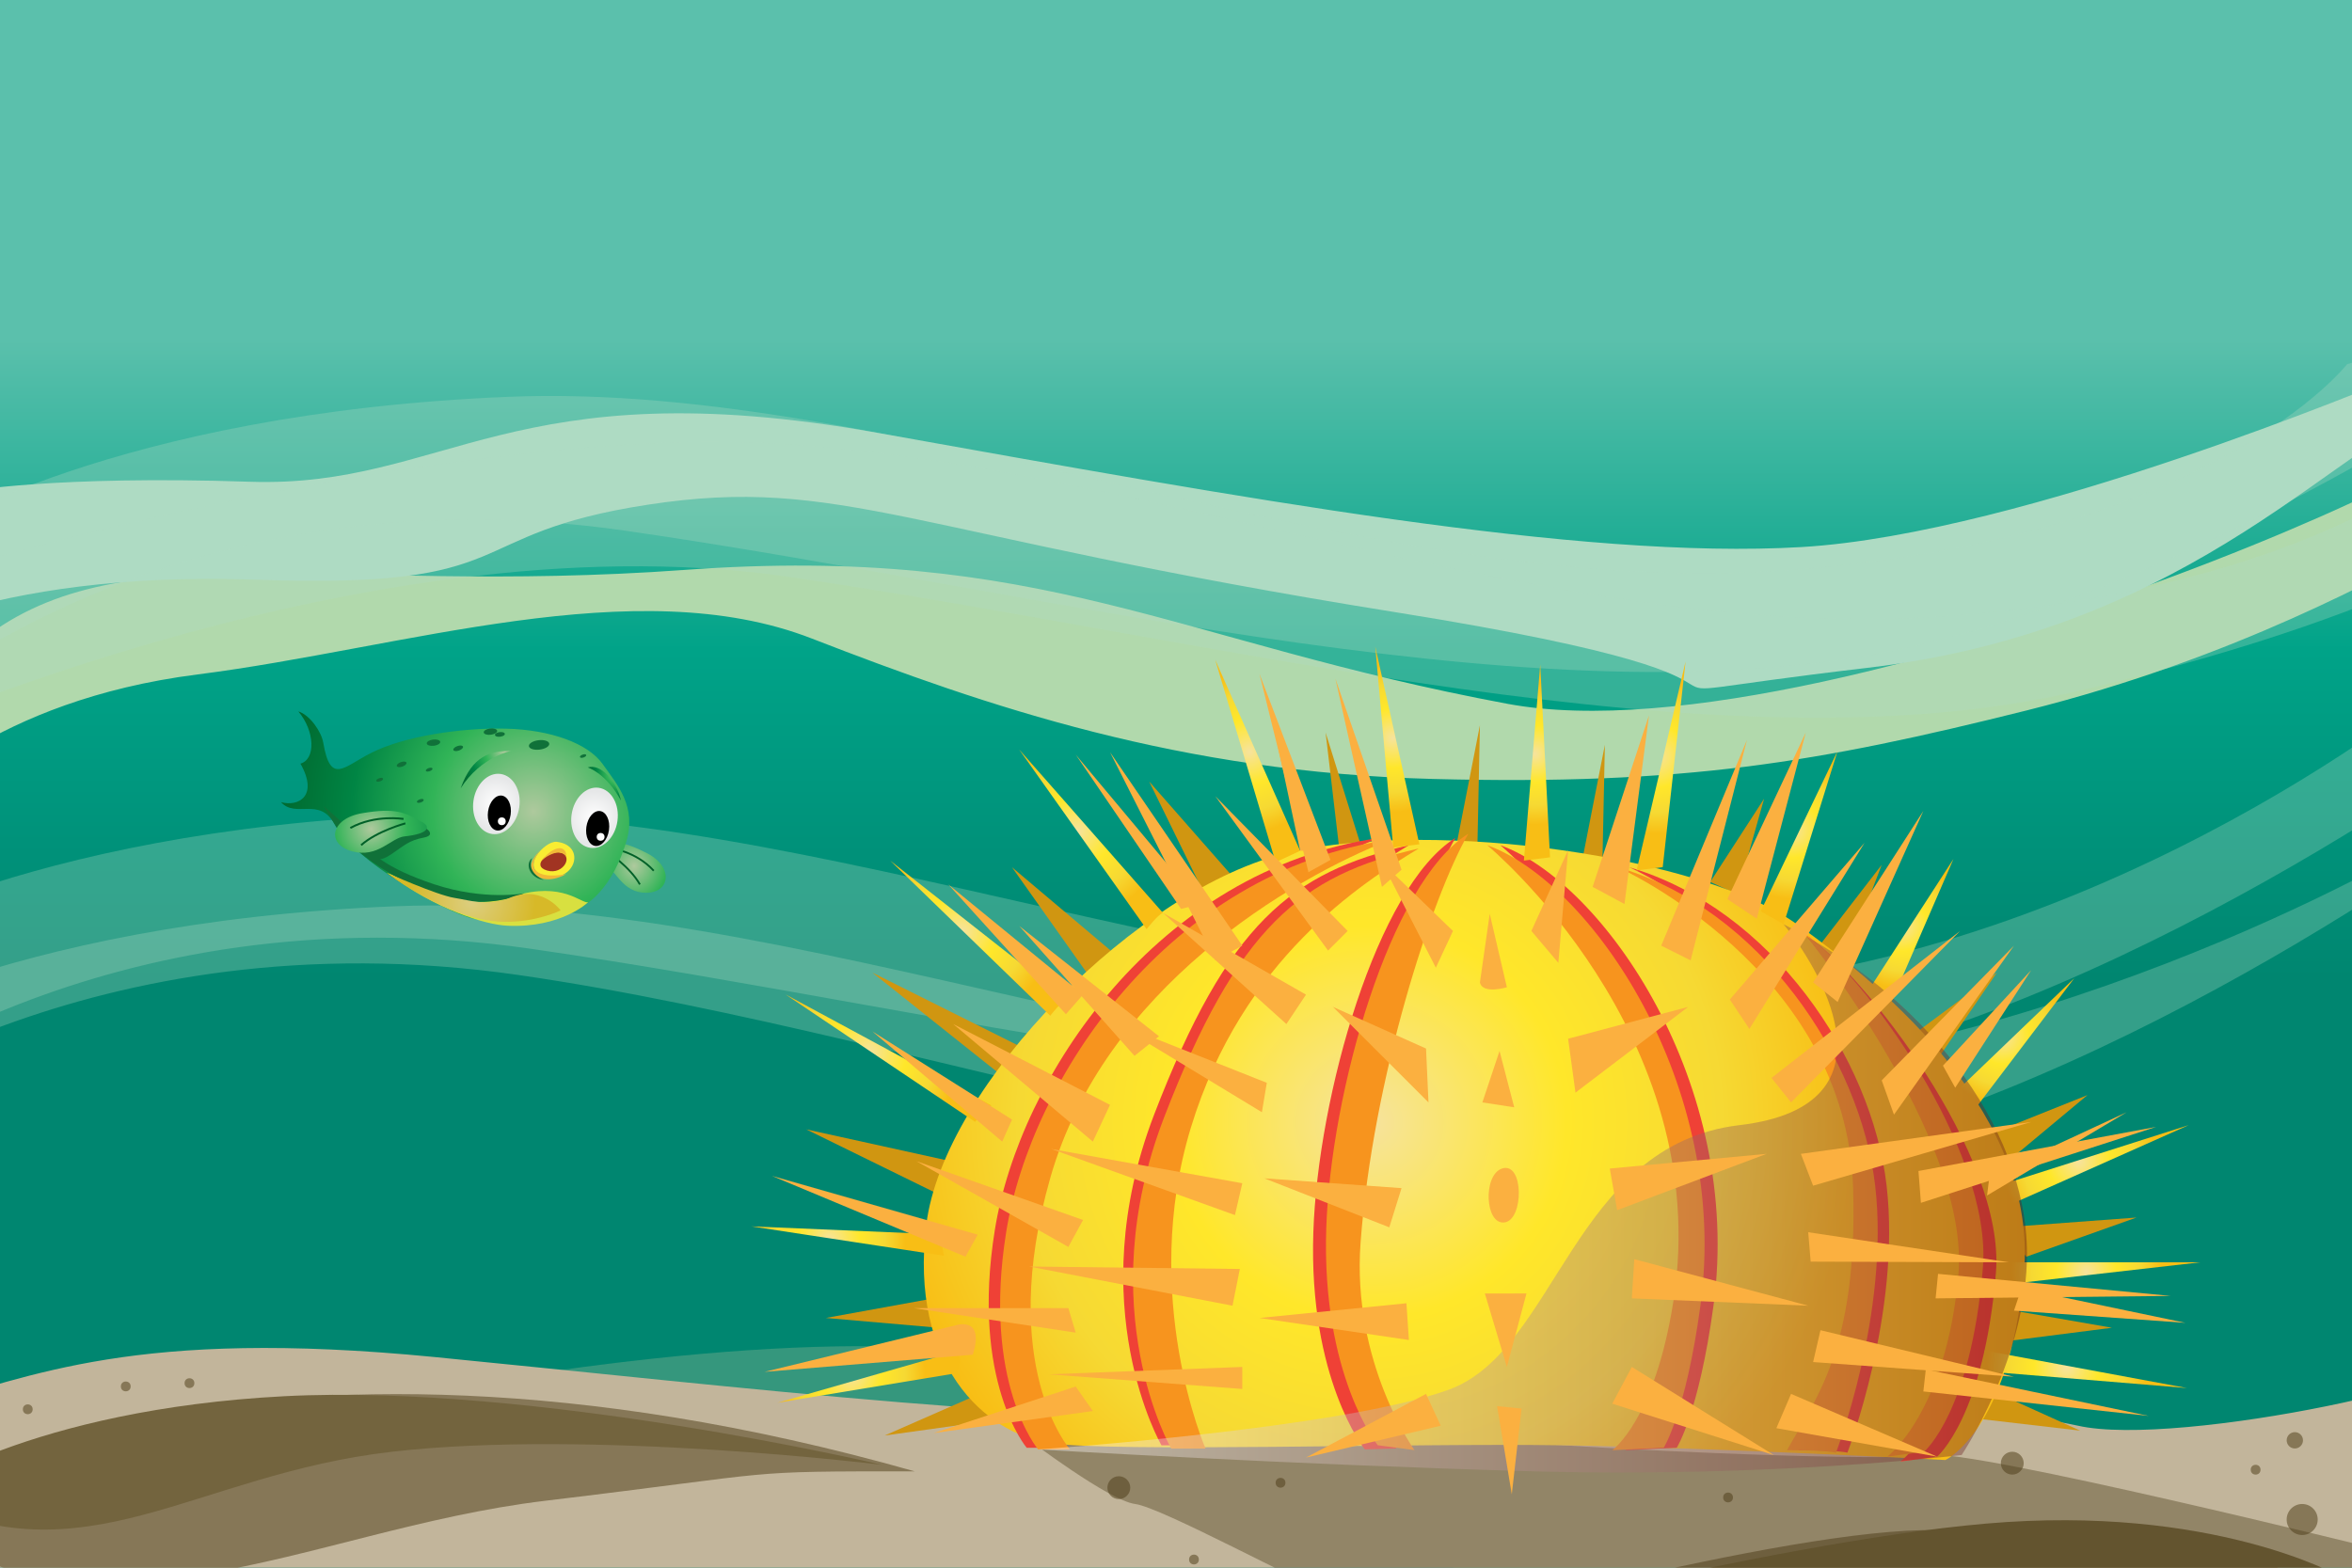 <?xml version="1.0" encoding="utf-8"?>
<!-- Generator: Adobe Illustrator 16.0.0, SVG Export Plug-In . SVG Version: 6.00 Build 0)  -->
<!DOCTYPE svg PUBLIC "-//W3C//DTD SVG 1.1//EN" "http://www.w3.org/Graphics/SVG/1.1/DTD/svg11.dtd">
<svg version="1.1" id="Layer_1" xmlns="http://www.w3.org/2000/svg" xmlns:xlink="http://www.w3.org/1999/xlink" x="0px" y="0px"
	 width="1440px" height="960px" viewBox="0 0 1440 960" enable-background="new 0 0 1440 960" xml:space="preserve">
<rect x="0" y="0" width="1440" height="960" fill="#808080" stroke="none"/>
<g id="WATER">
	
		<linearGradient id="SVGID_1_" gradientUnits="userSpaceOnUse" x1="718.904" y1="38" x2="718.904" y2="430.005" gradientTransform="matrix(1 0 0 1 0 169)">
		<stop  offset="0" style="stop-color:#5BC0AC"/>
		<stop  offset="0.49" style="stop-color:#00A388"/>
		<stop  offset="1" style="stop-color:#008670"/>
	</linearGradient>
	<rect x="-9.479" y="-6.334" fill="url(#SVGID_1_)" width="1456.766" height="974"/>
</g>
<g id="SEA">
	<path fill="#B1D9AC" d="M1491,265c126.08-25.216-364,204-568,166s-284-98-504-82S71,323-15,395s-44,96-44,96s54-62,180-78
		s268-64,376-22s226,82,380,86s236-10,364-42s220-84,254-102S1481,267,1491,265z"/>
	<path fill="#AEDBC3" d="M1505,243c-72,24-158,142-362,166s12,14-288-34s-340-84-458-66s-74,52-240,46s-242,42-258,50s80-104,80-104
		s54-10,174-6s160-70,384-30s430,78,566,70s358-102,364-104S1505,243,1505,243z"/>
	<path opacity="0.3" fill="#AEDBC3" enable-background="new    " d="M1535,251c0,0-82,106-340,126S651,261,409,271s-506,98-506,98
		v94c0,0,314-148,578-110s572,122,792,70s284-110,284-110L1535,251z"/>
	<path opacity="0.3" fill="#AEDBC3" enable-background="new    " d="M1437,223c0,0-82,106-340,126S553,233,311,243s-356,84-356,84
		v94c0,0,164-134,428-96s572,122,792,70s438-220,438-220L1437,223z"/>
	<path opacity="0.3" fill="#AEDBC3" enable-background="new    " d="M1499,415c0,0-202,170-460,190S495,489,253,499s-356,84-356,84
		v94c0,0,164-134,428-96s572,122,792,70s438-220,438-220L1499,415z"/>
	<path opacity="0.3" fill="#AEDBC3" enable-background="new    " d="M1499,507c0,0-214,134-472,154S483,545,241,555s-356,84-356,84
		l2,48c0,0,166-128,430-90s568,162,788,110s438-220,438-220L1499,507z"/>
</g>
<g id="GROUND">
	<path opacity="0.3" fill="#B3BE9B" enable-background="new    " d="M1467.24,899.869c-97.17,32.391-627.646-32.939-848.659-69.141
		c-221.014-36.199-701.485,91.868-727.204,128.068C-134.341,995-101,995-101,995s271.838-160.459,618.602-124.259
		c346.766,36.2,594.455,219.106,865.006,182.909C1465,989,1467.24,899.869,1467.24,899.869z"/>
	<path fill="#C2B59B" d="M-48,861c68-18,130-48,314-30s398,44,538,36s398-10,468,6c61.552,14.069,266.877-31.095,233-44
		c-1.653-0.63-20.979,241.224-28,250c-16,20-132,4-164,12s-494,34-680,30s-258-6-416-20s-220,24-242-10S-48,861-48,861z"/>
	<path fill="#867757" d="M591.096,1115.062c-56.01-5-103.097,28.436-130.096-18.062c-46.498-3-71.056,25.062-60.394,11.069
		C432.606,1066.069,826,1005,844,1003s250-68,342-66s223-8,228,54s-95,89-105,94s-218,15-260,29S591.096,1115.062,591.096,1115.062z
		"/>
	<path fill="#867757" d="M-74,923c0,0,218-140,634-22c-110,0-76,0-226,18S63,1019-74,923z"/>
	<ellipse fill="#867757" cx="119" cy="1000" rx="9" ry="5"/>
	<ellipse fill="#867757" cx="161" cy="1016" rx="3" ry="1"/>
	<circle fill="#867757" cx="110" cy="1027" r="6"/>
	<circle fill="#867757" cx="131" cy="1042" r="7"/>
	<circle fill="#867757" cx="685" cy="911" r="7"/>
	<circle fill="#867757" cx="1232" cy="896" r="7"/>
	<circle fill="#867757" cx="161" cy="1016" r="5"/>
	<circle fill="#867757" cx="1381" cy="900" r="3"/>
	<circle fill="#867757" cx="259" cy="1113" r="3"/>
	<circle fill="#867757" cx="150" cy="1066" r="3"/>
	<circle fill="#867757" cx="287" cy="1059" r="3"/>
	<circle fill="#867757" cx="508" cy="968" r="3"/>
	<circle fill="#867757" cx="731" cy="955" r="3"/>
	<circle fill="#867757" cx="593" cy="1007" r="3"/>
	<circle fill="#867757" cx="1058" cy="917" r="3"/>
	<circle fill="#867757" cx="784" cy="908" r="3"/>
	<circle fill="#867757" cx="17" cy="863" r="3"/>
	<circle fill="#867757" cx="77" cy="849" r="3"/>
	<circle fill="#867757" cx="116" cy="847" r="3"/>
	<circle fill="#867757" cx="1405" cy="882" r="5"/>
	<circle fill="#867757" cx="1409.5" cy="930.5" r="9.5"/>
	<path fill="#73643E" d="M-52,917c-5.657-2.828,72-54,226-62s366,42,366,42s-178-22-300-8S52,969-52,917z"/>
	<path fill="#73643E" d="M1432,965c0,0-78-44-216-32s-356,72-414,80s-246,54-246,54s268-34,384-52s272-72,330-40s184,52,184,52
		L1432,965z"/>
	<path fill="#AEDBC3" d="M1735,977"/>
	<path opacity="0.4" fill="#4C3C1A" enable-background="new    " d="M629,881c0,0,170-8,270,0s256,14,282,10s276,58,276,58
		s88,26-2,32s-636-6-646-8s-98-50-114-52S629,881,629,881z"/>
</g>
<g id="UMA">
	<polygon fill="#D09611" points="573.098,730.578 493.602,691.58 582.098,711.079 	"/>
	<polygon fill="#D09611" points="574.598,813.074 505.602,807.074 571.599,795.075 	"/>
	<polygon fill="#D09611" points="606.096,870.071 541.6,879.07 603.097,852.072 	"/>
	<polygon fill="#D09611" points="615.095,660.082 534.1,595.585 624.095,640.583 	"/>
	<polygon fill="#D09611" points="670.593,603.085 619.596,531.088 687.092,588.085 	"/>
	<polygon fill="#D09611" points="741.09,555.088 703.591,478.591 757.589,540.088 	"/>
	<polygon fill="#D09611" points="820.586,525.09 811.586,448.592 834.085,520.589 	"/>
	<polygon fill="#D09611" points="891.082,520.59 906.081,444.092 904.581,516.089 	"/>
	<polygon fill="#D09611" points="967.578,532.589 982.577,456.091 981.077,528.088 	"/>
	<polygon fill="#D09611" points="1047.074,540.088 1080.072,489.09 1063.573,547.587 	"/>
	<polygon fill="#D09611" points="1111.57,582.086 1152.069,529.588 1128.07,592.585 	"/>
	<polygon fill="#D09611" points="1170.068,634.583 1222.564,595.585 1183.567,652.582 	"/>
	<polygon fill="#D09611" points="1210.566,697.58 1278.062,670.581 1224.064,715.579 	"/>
	<polygon fill="#D09611" points="1227.064,751.577 1308.062,745.577 1240.564,769.576 	"/>
	<polygon fill="#D09611" points="1224.064,801.074 1293.062,813.074 1222.564,822.073 	"/>
	<polygon fill="#D09611" points="1210.566,847.571 1273.562,876.07 1209.066,868.57 	"/>
	
		<radialGradient id="SVGID_2_" cx="838.584" cy="518.081" r="296.595" gradientTransform="matrix(1 0 0 1 0 169)" gradientUnits="userSpaceOnUse">
		<stop  offset="8.370500e-04" style="stop-color:#F6E39D"/>
		<stop  offset="0.406" style="stop-color:#FFE72A"/>
		<stop  offset="0.726" style="stop-color:#F6D933"/>
		<stop  offset="1" style="stop-color:#F8BE15"/>
	</radialGradient>
	<path fill="url(#SVGID_2_)" d="M1191.066,894.07c0,0-140.993-7.499-233.988-8.999s-275.986,4.5-314.984-1.5
		s-85.496-47.997-74.996-133.493s130.494-206.99,221.989-227.989s253.487,3,310.484,43.498s148.493,118.494,139.493,214.489
		S1191.066,894.07,1191.066,894.07z"/>
	
		<radialGradient id="SVGID_3_" cx="280.381" cy="444.611" r="0" gradientTransform="matrix(0.99 0.14 -0.14 0.99 81.501 20.336)" gradientUnits="userSpaceOnUse">
		<stop  offset="8.370500e-04" style="stop-color:#AEC99D"/>
		<stop  offset="0.406" style="stop-color:#31B457"/>
		<stop  offset="0.726" style="stop-color:#008544"/>
		<stop  offset="1" style="stop-color:#006A30"/>
	</radialGradient>
	<path fill="url(#SVGID_3_)" d="M297.067,499.73"/>
	<path fill="#EF4136" d="M628.595,886.571c0,0-34.498-40.499-19.499-133.494s98.995-220.488,235.488-239.987
		c-61.497,23.998-175.491,91.495-208.49,206.989s12,166.492,12,166.492H628.595z"/>
	<path fill="#F7941E" d="M635.595,887.571c0,0-34.498-40.499-19.499-133.494s98.995-220.488,235.488-239.987
		c-61.497,23.998-175.491,91.495-208.49,206.989s12,166.492,12,166.492H635.595z"/>
	<path fill="#EF4136" d="M711.091,885.071c0,0-49.498-85.496-4.5-202.49S790.587,534.09,862.583,517.59
		c-34.498,20.998-107.995,67.497-139.493,170.991s9,196.49,9,196.49H711.091L711.091,885.071z"/>
	<path fill="#F7941E" d="M717.091,887.071c0,0-49.498-85.496-4.5-202.49S796.587,536.09,868.583,519.59
		c-34.498,20.998-107.995,67.497-139.493,170.991s9,196.49,9,196.49H717.091L717.091,887.071z"/>
	<path fill="#EF4136" d="M835.586,887.577c0,0-34.5-43.004-31.5-133c2.785-83.546,38.999-211.488,86.996-241.487
		c-22.499,38.998-58.498,149.992-65.997,250.487C819.611,836.931,855,887,855,887L835.586,887.577z"/>
	<path fill="#F7941E" d="M843.501,885c0,0-34.5-43.004-31.5-133c2.785-83.546,38.999-211.488,86.996-241.487
		C876.498,549.511,840.499,660.505,833,761c-5.474,73.354,33,127,33,127L843.501,885z"/>
	<path fill="#EF4136" d="M918.58,517.59c0,0,139.494,115.494,113.995,278.985c-11.438,73.325-37.498,91.495-37.498,91.495
		l31.498-1.499c0,0,13.499-20.999,22.498-86.996C1067.531,664.21,981.576,540.089,918.58,517.59z"/>
	<path fill="#F7941E" d="M910.58,517.59c0,0,139.494,115.494,113.995,278.985c-11.438,73.325-37.498,91.495-37.498,91.495
		l31.498-1.499c0,0,13.499-20.999,22.498-86.996C1059.531,664.21,973.576,540.089,910.58,517.59z"/>
	<path fill="#EF4136" d="M997.576,531.089c0,0,139.934,62.521,143.993,196.49c3,98.995-23.999,130.492-40.498,160.491
		c25.498,0,29.998,1.5,29.998,1.5s32.998-85.495,23.999-163.491S1084.572,556.588,997.576,531.089z"/>
	<path fill="#F7941E" d="M990.576,531.089c0,0,139.934,62.521,143.993,196.49c3,98.995-23.999,130.492-40.498,160.491
		c25.498,0,29.998,1.5,29.998,1.5s32.998-85.495,23.999-163.491S1077.572,556.588,990.576,531.089z"/>
	<path fill="#EF4136" d="M1105,572c0,0,109.499,128.009,101.999,212.005s-43.498,110.994-43.498,110.994L1186,892
		c0,0,28.632-24.104,35.998-112.495C1227.998,707.509,1140.998,595.999,1105,572z"/>
	<path fill="#F7941E" d="M1105,572c0,0,101.499,125.009,93.999,209.005s-43.498,110.994-43.498,110.994L1178,889
		c0,0,28.632-24.104,35.998-112.495C1219.998,704.509,1140.998,595.999,1105,572z"/>
	
		<radialGradient id="SVGID_4_" cx="765.059" cy="291.41" r="48.847" gradientTransform="matrix(1 0 0 1 0 169)" gradientUnits="userSpaceOnUse">
		<stop  offset="8.370500e-04" style="stop-color:#F6E39D"/>
		<stop  offset="0.406" style="stop-color:#FFE72A"/>
		<stop  offset="0.726" style="stop-color:#F6D933"/>
		<stop  offset="1" style="stop-color:#F8BE15"/>
	</radialGradient>
	<polygon fill="url(#SVGID_4_)" points="796,521 744,404 781,528 	"/>
	
		<radialGradient id="SVGID_5_" cx="852.935" cy="282.955" r="45.303" gradientTransform="matrix(1 0 0 1 0 169)" gradientUnits="userSpaceOnUse">
		<stop  offset="8.370500e-04" style="stop-color:#F6E39D"/>
		<stop  offset="0.406" style="stop-color:#FFE72A"/>
		<stop  offset="0.726" style="stop-color:#F6D933"/>
		<stop  offset="1" style="stop-color:#F8BE15"/>
	</radialGradient>
	<polygon fill="url(#SVGID_5_)" points="869,517 842,396 853,519 	"/>
	
		<radialGradient id="SVGID_6_" cx="939.48" cy="292.59" r="43.434" gradientTransform="matrix(1 0 0 1 0 169)" gradientUnits="userSpaceOnUse">
		<stop  offset="8.370500e-04" style="stop-color:#F6E39D"/>
		<stop  offset="0.406" style="stop-color:#FFE72A"/>
		<stop  offset="0.726" style="stop-color:#F6D933"/>
		<stop  offset="1" style="stop-color:#F8BE15"/>
	</radialGradient>
	<polygon fill="url(#SVGID_6_)" points="949,525 943,407 933,527 	"/>
	
		<radialGradient id="SVGID_7_" cx="1014.149" cy="294.229" r="47.324" gradientTransform="matrix(1 0 0 1 0 169)" gradientUnits="userSpaceOnUse">
		<stop  offset="8.370500e-04" style="stop-color:#F6E39D"/>
		<stop  offset="0.406" style="stop-color:#FFE72A"/>
		<stop  offset="0.726" style="stop-color:#F6D933"/>
		<stop  offset="1" style="stop-color:#F8BE15"/>
	</radialGradient>
	<polygon fill="url(#SVGID_7_)" points="1018,531 1032,405 1002,533 	"/>
	
		<radialGradient id="SVGID_8_" cx="1097.034" cy="339.222" r="42.181" gradientTransform="matrix(1 0 0 1 0 169)" gradientUnits="userSpaceOnUse">
		<stop  offset="8.370500e-04" style="stop-color:#F6E39D"/>
		<stop  offset="0.406" style="stop-color:#FFE72A"/>
		<stop  offset="0.726" style="stop-color:#F6D933"/>
		<stop  offset="1" style="stop-color:#F8BE15"/>
	</radialGradient>
	<polygon fill="url(#SVGID_8_)" points="1092,566 1125,460 1078,558 	"/>
	
		<radialGradient id="SVGID_9_" cx="1164.464" cy="397.942" r="38.323" gradientTransform="matrix(1 0 0 1 0 169)" gradientUnits="userSpaceOnUse">
		<stop  offset="8.370500e-04" style="stop-color:#F6E39D"/>
		<stop  offset="0.406" style="stop-color:#FFE72A"/>
		<stop  offset="0.726" style="stop-color:#F6D933"/>
		<stop  offset="1" style="stop-color:#F8BE15"/>
	</radialGradient>
	<polygon fill="url(#SVGID_9_)" points="1157,616 1196,526 1143,608 	"/>
	
		<radialGradient id="SVGID_10_" cx="1225.969" cy="465.938" r="40.47" gradientTransform="matrix(1 0 0 1 0 169)" gradientUnits="userSpaceOnUse">
		<stop  offset="8.370500e-04" style="stop-color:#F6E39D"/>
		<stop  offset="0.406" style="stop-color:#FFE72A"/>
		<stop  offset="0.726" style="stop-color:#F6D933"/>
		<stop  offset="1" style="stop-color:#F8BE15"/>
	</radialGradient>
	<polygon fill="url(#SVGID_10_)" points="1210,678 1270,599 1196,670 	"/>
	
		<radialGradient id="SVGID_11_" cx="1272.763" cy="542.291" r="47.541" gradientTransform="matrix(1 0 0 1 0 169)" gradientUnits="userSpaceOnUse">
		<stop  offset="8.370500e-04" style="stop-color:#F6E39D"/>
		<stop  offset="0.406" style="stop-color:#FFE72A"/>
		<stop  offset="0.726" style="stop-color:#F6D933"/>
		<stop  offset="1" style="stop-color:#F8BE15"/>
	</radialGradient>
	<polygon fill="url(#SVGID_11_)" points="1230,738 1340,689 1227,725 	"/>
	
		<radialGradient id="SVGID_12_" cx="1277.383" cy="609.914" r="45.983" gradientTransform="matrix(1 0 0 1 0 169)" gradientUnits="userSpaceOnUse">
		<stop  offset="8.370500e-04" style="stop-color:#F6E39D"/>
		<stop  offset="0.406" style="stop-color:#FFE72A"/>
		<stop  offset="0.726" style="stop-color:#F6D933"/>
		<stop  offset="1" style="stop-color:#F8BE15"/>
	</radialGradient>
	<polygon fill="url(#SVGID_12_)" points="1233,786 1347,773 1230,773 	"/>
	
		<radialGradient id="SVGID_13_" cx="1265.218" cy="668.463" r="49.178" gradientTransform="matrix(1 0 0 1 0 169)" gradientUnits="userSpaceOnUse">
		<stop  offset="8.370500e-04" style="stop-color:#F6E39D"/>
		<stop  offset="0.406" style="stop-color:#FFE72A"/>
		<stop  offset="0.726" style="stop-color:#F6D933"/>
		<stop  offset="1" style="stop-color:#F8BE15"/>
	</radialGradient>
	<polygon fill="url(#SVGID_13_)" points="1218,840 1339,850 1215,827 	"/>
	
		<radialGradient id="SVGID_14_" cx="659.639" cy="340.041" r="52.309" gradientTransform="matrix(1 0 0 1 0 169)" gradientUnits="userSpaceOnUse">
		<stop  offset="8.370500e-04" style="stop-color:#F6E39D"/>
		<stop  offset="0.406" style="stop-color:#FFE72A"/>
		<stop  offset="0.726" style="stop-color:#F6D933"/>
		<stop  offset="1" style="stop-color:#F8BE15"/>
	</radialGradient>
	<path fill="url(#SVGID_14_)" d="M712,559l-88-100l78,110C702,569,709,560,712,559z"/>
	
		<radialGradient id="SVGID_15_" cx="588.738" cy="401.218" r="54.231" gradientTransform="matrix(1 0 0 1 0 169)" gradientUnits="userSpaceOnUse">
		<stop  offset="8.370500e-04" style="stop-color:#F6E39D"/>
		<stop  offset="0.406" style="stop-color:#FFE72A"/>
		<stop  offset="0.726" style="stop-color:#F6D933"/>
		<stop  offset="1" style="stop-color:#F8BE15"/>
	</radialGradient>
	<path fill="url(#SVGID_15_)" d="M653,612l-108-85l98,95C643,622,650,613,653,612z"/>
	
		<radialGradient id="SVGID_16_" cx="532.027" cy="475.483" r="56.636" gradientTransform="matrix(1 0 0 1 0 169)" gradientUnits="userSpaceOnUse">
		<stop  offset="8.370500e-04" style="stop-color:#F6E39D"/>
		<stop  offset="0.406" style="stop-color:#FFE72A"/>
		<stop  offset="0.726" style="stop-color:#F6D933"/>
		<stop  offset="1" style="stop-color:#F8BE15"/>
	</radialGradient>
	<path fill="url(#SVGID_16_)" d="M607,677l-126-68l116,78C597,687,604,678,607,677z"/>
	
		<radialGradient id="SVGID_17_" cx="507.787" cy="590.188" r="46.586" gradientTransform="matrix(1 0 0 1 0 169)" gradientUnits="userSpaceOnUse">
		<stop  offset="8.370500e-04" style="stop-color:#F6E39D"/>
		<stop  offset="0.406" style="stop-color:#FFE72A"/>
		<stop  offset="0.726" style="stop-color:#F6D933"/>
		<stop  offset="1" style="stop-color:#F8BE15"/>
	</radialGradient>
	<path fill="url(#SVGID_17_)" d="M578,756l-118-5l118,18C578,769,575,757,578,756z"/>
	
		<radialGradient id="SVGID_18_" cx="521.289" cy="673.102" r="45.115" gradientTransform="matrix(1 0 0 1 0 169)" gradientUnits="userSpaceOnUse">
		<stop  offset="8.370500e-04" style="stop-color:#F6E39D"/>
		<stop  offset="0.406" style="stop-color:#FFE72A"/>
		<stop  offset="0.726" style="stop-color:#F6D933"/>
		<stop  offset="1" style="stop-color:#F8BE15"/>
	</radialGradient>
	<path fill="url(#SVGID_18_)" d="M584,828l-108,31l109-18C585,841,592,832,584,828z"/>
	
		<linearGradient id="SVGID_19_" gradientUnits="userSpaceOnUse" x1="635.595" y1="564.859" x2="1241.002" y2="564.859" gradientTransform="matrix(1 0 0 1 0 169)">
		<stop  offset="0" style="stop-color:#FFFFFF"/>
		<stop  offset="1" style="stop-color:#651819"/>
	</linearGradient>
	<path opacity="0.4" fill="url(#SVGID_19_)" enable-background="new    " d="M635.595,887.571C635.595,887.571,821,875,887,851
		s76-150,178-162s47-99,27-123c84,42,148.564,122.58,149,201c0.355,64.03-40,124-40,124s-116,14-262,10
		S635.595,887.571,635.595,887.571z"/>
	<path fill="#FBB040" d="M595.597,829.573l-127.494,10.499l116.995-28.498C585.098,811.574,603.096,805.574,595.597,829.573z"/>
	<polygon fill="#FBB040" points="591.097,769.576 472.603,720.078 598.597,756.077 	"/>
	<polygon fill="#FBB040" points="613.596,699.08 534.1,631.583 619.596,685.58 	"/>
	<polygon fill="#FBB040" points="652.594,621.084 580.598,541.588 663.094,609.084 	"/>
	<polygon fill="#FBB040" points="723.091,556.587 658.594,462.092 735.09,553.587 	"/>
	<polygon fill="#FBB040" points="796,521 777.088,432.093 811.586,520.589 	"/>
	<polygon fill="#FBB040" points="1189.567,652.582 1243.564,594.085 1197.066,666.081 	"/>
	<polygon fill="#FBB040" points="1218.064,720.078 1302.062,681.08 1216.564,732.078 	"/>
	<polygon fill="#FBB040" points="1233.064,802.574 1338.061,810.074 1237.564,789.075 	"/>
	<polygon fill="#FBB040" points="694.592,646.582 624.096,567.086 709.591,634.583 	"/>
	<polygon fill="#FBB040" points="669.093,699.08 583.598,627.083 679.593,676.581 	"/>
	<polygon fill="#FBB040" points="663.094,747.077 561.099,711.079 654.094,763.576 	"/>
	<polygon fill="#FBB040" points="654.094,801.074 559.599,801.074 658.594,816.074 	"/>
	<polygon fill="#FBB040" points="658.594,849.072 571.598,877.57 669.093,864.071 	"/>
	<polygon fill="#FBB040" points="744.09,588.085 679.593,460.592 760.589,579.086 	"/>
	<polygon fill="#FBB040" points="801.087,534.088 771.088,412.594 814.586,526.588 	"/>
	<polygon fill="#FBB040" points="1057.574,550.587 1105.571,448.592 1075.573,562.587 	"/>
	<polygon fill="#FBB040" points="1110.071,601.585 1177.567,496.59 1125.07,613.584 	"/>
	<polygon fill="#FBB040" points="1152.069,661.582 1233.064,579.086 1159.568,682.58 	"/>
	<polygon fill="#FBB040" points="1174.568,717.079 1320.061,690.08 1176.068,736.578 	"/>
	<polygon fill="#FBB040" points="1186.567,780.076 1329.061,793.575 1185.067,795.075 	"/>
	<polygon fill="#FBB040" points="1177.567,852.072 1315.561,867.071 1179.067,838.572 	"/>
	<polygon fill="#FBB040" points="760.589,850.572 642.095,841.572 760.589,837.072 	"/>
	<polygon fill="#FBB040" points="754.589,799.574 630.095,775.576 759.089,777.076 	"/>
	<polygon fill="#FBB040" points="756.089,744.077 643.595,703.579 760.589,724.578 	"/>
	<polygon fill="#FBB040" points="772.588,681.08 681.093,625.583 775.588,663.081 	"/>
	<polygon fill="#FBB040" points="787.587,627.083 712,559 799.587,609.084 	"/>
	<polygon fill="#FBB040" points="825.085,570.086 744.09,487.59 813.086,582.086 	"/>
	<polygon fill="#FBB040" points="846.084,543.088 817.586,415.594 858.084,532.588 	"/>
	<polygon fill="#FBB040" points="975.078,543.087 1009.576,438.093 994.577,553.587 	"/>
	<polygon fill="#FBB040" points="1017.076,579.086 1069.573,453.092 1035.075,588.085 	"/>
	<polygon fill="#FBB040" points="1059.073,612.084 1141.569,516.089 1071.073,630.083 	"/>
	<polygon fill="#FBB040" points="1084.572,660.082 1200.066,570.086 1096.572,675.081 	"/>
	<polygon fill="#FBB040" points="1102.571,706.579 1243.564,687.08 1110.071,726.078 	"/>
	<polygon fill="#FBB040" points="1108.571,772.576 1230,773 1107.071,754.577 	"/>
	<polygon fill="#FBB040" points="1110.071,834.073 1233.064,843.072 1114.571,814.574 	"/>
	<polygon fill="#FBB040" points="1087.572,874.571 1186,892 1096.572,853.572 	"/>
	<polygon fill="#FBB040" points="937.58,570.086 960.078,520.589 954.079,589.585 	"/>
	<polygon fill="#FBB040" points="879.083,592.585 846.084,528.088 889.582,570.086 	"/>
	<polygon fill="#FBB040" points="873.083,642.082 816.086,616.584 874.583,675.081 	"/>
	<polygon fill="#FBB040" points="960.078,636.083 964.578,669.081 1033.575,616.584 	"/>
	<polygon fill="#FBB040" points="858.084,727.578 774.088,721.578 850.584,751.577 	"/>
	<polygon fill="#FBB040" points="861.084,798.074 771.088,807.074 862.584,820.573 	"/>
	<polygon fill="#FBB040" points="873.083,853.572 882.082,873.071 799.587,892.57 	"/>
	<polygon fill="#FBB040" points="985.577,715.579 990.077,741.078 1081.572,706.579 	"/>
	<polygon fill="#FBB040" points="1000.576,771.076 999.076,795.075 1107.071,799.574 	"/>
	<polygon fill="#FBB040" points="999.076,837.072 987.077,859.571 1086.072,891.07 	"/>
	<path fill="#FBB040" d="M906.081,601.585l6-41.998l10.499,44.997C922.58,604.584,907.581,609.085,906.081,601.585z"/>
	<polygon fill="#FBB040" points="907.581,675.081 918.081,643.582 927.08,678.081 	"/>
	<path fill="#FBB040" d="M919.581,715.579c-11.734,3.911-10.501,34.498,1.499,32.998S933.081,711.08,919.581,715.579z"/>
	<polygon fill="#FBB040" points="909.081,792.075 922.58,837.072 934.58,792.075 	"/>
	<polygon fill="#FBB040" points="916.581,861.071 925.58,915.068 931.58,862.571 	"/>
</g>
<g id="PABLO">
	
		<radialGradient id="SVGID_20_" cx="2073.424" cy="461.72" r="54.609" gradientTransform="matrix(-0.894 -0.126 -0.14 0.99 2306.553 334.493)" gradientUnits="userSpaceOnUse">
		<stop  offset="8.370500e-04" style="stop-color:#AEC99D"/>
		<stop  offset="0.406" style="stop-color:#31B457"/>
		<stop  offset="0.97" style="stop-color:#008042"/>
	</radialGradient>
	<path fill="url(#SVGID_20_)" d="M362.693,518.325c11.423-3.438,17.44-4.104,33.586,4.229c16.144,8.335,14.165,24.12-0.67,24.145
		c-14.834,0.021-18.504-14.225-25.375-17.212C358.146,524.229,357.57,519.867,362.693,518.325z"/>
	<path fill="none" stroke="#006028" stroke-width="1.122" stroke-miterlimit="10" d="M373.488,519.343c0,0,15.71,1.71,26.757,13.872
		"/>
	<path fill="none" stroke="#006028" stroke-width="1.122" stroke-miterlimit="10" d="M371.798,521.629
		c0,0,13.771,9.011,19.97,19.984"/>
	
		<radialGradient id="SVGID_21_" cx="309.476" cy="437.5" r="153.273" gradientTransform="matrix(0.99 0.14 -0.14 0.99 81.501 20.336)" gradientUnits="userSpaceOnUse">
		<stop  offset="8.370500e-04" style="stop-color:#AEC99D"/>
		<stop  offset="0.406" style="stop-color:#31B457"/>
		<stop  offset="0.726" style="stop-color:#008544"/>
		<stop  offset="1" style="stop-color:#006A30"/>
	</radialGradient>
	<path fill="url(#SVGID_21_)" d="M352.898,556.577c0.637,0.09,19.686-5.996,30.449-40.861c6.727-21.778-5.431-35.201-14.367-47.833
		c-8.94-12.628-31.792-21.05-59.317-21.68c-27.523-0.634-62.005,4.648-82.104,14.69c-17.125,8.559-25.159,20.164-29.674-6.202
		c-1.108-6.47-7.985-16.779-15.237-19.064c10.168,12.038,10.766,29.29,1.295,31.994c11.314,20.025-1.472,26.555-11.908,23.568
		c8.928,10.096,23.717-3.475,32.693,13.444c11.53,21.733,67.883,54.588,85.904,58.105
		C308.653,566.257,352.898,556.577,352.898,556.577z"/>
	<path fill="#D8E040" d="M360.079,552.499c-4.046,1.055-15.717-12.936-45.271-3.785c-34.634,10.727-53.5-4.751-77.216-13.944
		c28.961,22.011,59.121,31.521,73.329,32.131C343.785,568.306,360.079,552.499,360.079,552.499z"/>
	
		<ellipse transform="matrix(-0.993 0.12 -0.12 -0.993 712.743 869.466)" fill="#107139" cx="330.267" cy="456.132" rx="6.272" ry="2.896"/>
	
		<ellipse transform="matrix(-0.993 0.12 -0.12 -0.993 663.941 859.763)" fill="#107139" cx="306.036" cy="449.909" rx="3.026" ry="1.397"/>
	
		<ellipse transform="matrix(-0.993 0.119 -0.119 -0.993 651.622 857.43)" fill="#107139" cx="300.106" cy="448.25" rx="4.148" ry="1.913"/>
	
		<ellipse transform="matrix(-0.993 0.12 -0.12 -0.993 583.735 874.494)" fill="#107139" cx="265.62" cy="454.768" rx="4.147" ry="1.913"/>
	
		<ellipse transform="matrix(-0.944 0.33 -0.33 -0.944 696.571 798.144)" fill="#107139" cx="280.581" cy="458.16" rx="3.13" ry="1.445"/>
	
		<ellipse transform="matrix(-0.944 0.33 -0.33 -0.944 632.453 828.827)" fill="#107139" cx="245.857" cy="468.11" rx="3.13" ry="1.444"/>
	<path fill="#107139" d="M264.784,470.587c0.181,0.521-0.585,1.259-1.711,1.653c-1.126,0.395-2.186,0.29-2.367-0.228
		c-0.182-0.521,0.583-1.263,1.709-1.655C263.542,469.965,264.604,470.069,264.784,470.587z"/>
	
		<ellipse transform="matrix(-0.944 0.331 -0.331 -0.944 847.502 781.697)" fill="#107139" cx="357.284" cy="462.911" rx="1.988" ry="0.917"/>
	
		<ellipse transform="matrix(-0.944 0.33 -0.33 -0.944 662.188 868.287)" fill="#107139" cx="257.493" cy="490.274" rx="2.16" ry="0.996"/>
	
		<ellipse transform="matrix(-0.944 0.331 -0.331 -0.944 610.188 851.216)" fill="#107139" cx="232.737" cy="477.477" rx="2.16" ry="0.997"/>
	<path fill="#107139" d="M321.079,547.026c0,0-24.431,4.692-55.155-5.485c-30.724-10.181-39.292-19.794-45.445-26.858
		c-6.519-7.481-25-23.593-22.312-20.817c1.983,2.047,8.25,15.661,18.678,25.104C230.054,530.929,277.579,565.256,321.079,547.026z"
		/>
	
		<radialGradient id="SVGID_22_" cx="279.774" cy="497.504" r="39.126" gradientTransform="matrix(0.99 0.14 -0.14 0.99 81.501 20.336)" gradientUnits="userSpaceOnUse">
		<stop  offset="0" style="stop-color:#DCCE80"/>
		<stop  offset="1" style="stop-color:#D7B928"/>
	</radialGradient>
	<path fill="url(#SVGID_22_)" d="M236.637,534.382c0,0,37.742,29.562,71.832,30.115c20.196,0.33,34.773-7.01,34.773-7.01
		s-12.345-16.898-33.039-6.824c-14.188,3.849-21.267,0.904-32.065-0.835C267.336,548.089,236.637,534.382,236.637,534.382z"/>
	
		<radialGradient id="SVGID_23_" cx="346.798" cy="436.327" r="16.516" gradientTransform="matrix(0.99 0.14 -0.14 0.99 81.501 20.336)" gradientUnits="userSpaceOnUse">
		<stop  offset="0" style="stop-color:#FFFFFF"/>
		<stop  offset="1" style="stop-color:#E6E7E8"/>
	</radialGradient>
	<path fill="url(#SVGID_23_)" d="M378.023,502.778c-1.434,10.149-8.876,17.499-16.627,16.403
		c-7.75-1.093-12.874-10.212-11.443-20.361c1.432-10.153,8.878-17.496,16.627-16.403
		C374.332,483.51,379.455,492.625,378.023,502.778z"/>
	
		<ellipse transform="matrix(-0.99 -0.14 0.14 -0.99 656.862 1060.841)" cx="365.631" cy="507.386" rx="6.986" ry="10.78"/>
	<circle fill="#FFFFFF" cx="367.73" cy="512.471" r="2.395"/>
	
		<radialGradient id="SVGID_24_" cx="286.114" cy="436.328" r="16.515" gradientTransform="matrix(0.99 0.14 -0.14 0.99 81.501 20.336)" gradientUnits="userSpaceOnUse">
		<stop  offset="0" style="stop-color:#FFFFFF"/>
		<stop  offset="1" style="stop-color:#E6E7E8"/>
	</radialGradient>
	<path fill="url(#SVGID_24_)" d="M317.932,494.306c-1.431,10.151-8.876,17.498-16.625,16.405
		c-7.751-1.093-12.872-10.212-11.44-20.363c1.432-10.151,8.874-17.497,16.625-16.402
		C314.241,475.037,319.364,484.151,317.932,494.306z"/>
	
		<ellipse transform="matrix(-0.99 -0.14 0.14 -0.99 538.397 1033.555)" cx="305.436" cy="497.901" rx="6.987" ry="10.78"/>
	<circle fill="#FFFFFF" cx="307.22" cy="502.929" r="2.395"/>
	<path fill="#107139" d="M248.214,504.203c10.676-0.516,20.731,6.962,11.4,8.677c-9.331,1.714-12.047,4.865-20.134,10.289
		c-7.251,4.864-8.163,2.384-13.539,1.121c-5.376-1.264-17.484-10.293-5.614-15.688C232.197,503.207,248.214,504.203,248.214,504.203
		z"/>
	
		<radialGradient id="SVGID_25_" cx="212.542" cy="462.196" r="54.61" gradientTransform="matrix(0.99 0.14 -0.14 0.99 81.501 20.336)" gradientUnits="userSpaceOnUse">
		<stop  offset="8.370500e-04" style="stop-color:#AEC99D"/>
		<stop  offset="0.406" style="stop-color:#31B457"/>
		<stop  offset="0.97" style="stop-color:#008042"/>
	</radialGradient>
	<path fill="url(#SVGID_25_)" d="M258.89,503.688c-11.184-6.627-17.411-9.02-37.062-5.729c-19.652,3.288-22.141,19.001-6.322,23.347
		c15.819,4.347,23.885-8.246,32.086-9.107C262.021,510.675,263.907,506.66,258.89,503.688z"/>
	<path fill="none" stroke="#006028" stroke-width="1.181" stroke-miterlimit="10" d="M247.078,501.518
		c0,0-17.259-2.938-32.587,5.506"/>
	<path fill="none" stroke="#006028" stroke-width="1.181" stroke-miterlimit="10" d="M248.214,504.203
		c0,0-17.316,4.627-27.129,13.343"/>
	<path fill="#F9ED32" d="M340.795,515.49c-7.242-0.822-23.904,17.332-6.255,21.083S359.184,517.578,340.795,515.49z"/>
	<path fill="#A13422" d="M342.15,521.993c-6.5-0.747-17.311,8.163-7.122,11.114C345.216,536.058,351.839,523.106,342.15,521.993z"/>
	<path fill="#F1B937" d="M346.822,524.672c0,0-1.386-2.72-4.672-2.679c-3.288,0.041-8.977,2.771-10.914,5.782
		C336.453,519.423,346.593,515.55,346.822,524.672z"/>
	<path fill="#F1B937" d="M331.01,520.422c0,0-8.08,8.96-2.38,13.298c5.7,4.339,17.963,1.523,17.963,1.523
		s-11.848,7.344-19.658-0.247C321.163,529.385,331.01,520.422,331.01,520.422z"/>
	<path fill="#107139" d="M332.953,538.874c0,0-11.003-4.328-7.202-13.387C321.197,529.138,324.289,537.652,332.953,538.874z"/>
	
		<radialGradient id="SVGID_26_" cx="287.003" cy="403.881" r="29.498" gradientTransform="matrix(0.99 0.14 -0.14 0.99 81.501 20.336)" gradientUnits="userSpaceOnUse">
		<stop  offset="8.370500e-04" style="stop-color:#AEC99D"/>
		<stop  offset="0.406" style="stop-color:#31B457"/>
		<stop  offset="0.726" style="stop-color:#008544"/>
		<stop  offset="1" style="stop-color:#006A30"/>
	</radialGradient>
	<path fill="url(#SVGID_26_)" d="M313.046,459.82c-12.869-0.047-23.895,2.94-31,22.896
		C294.385,463.248,313.046,459.82,313.046,459.82z"/>
	
		<radialGradient id="SVGID_27_" cx="358.346" cy="406.265" r="19.805" gradientTransform="matrix(0.99 0.14 -0.14 0.99 81.501 20.336)" gradientUnits="userSpaceOnUse">
		<stop  offset="8.370500e-04" style="stop-color:#AEC99D"/>
		<stop  offset="0.406" style="stop-color:#31B457"/>
		<stop  offset="0.726" style="stop-color:#008544"/>
		<stop  offset="1" style="stop-color:#006A30"/>
	</radialGradient>
	<path fill="url(#SVGID_27_)" d="M359.84,469.953c0,0,11.145,3.339,20.366,20.293C377.425,477.735,367.507,467.5,359.84,469.953z"/>
</g>
</svg>
